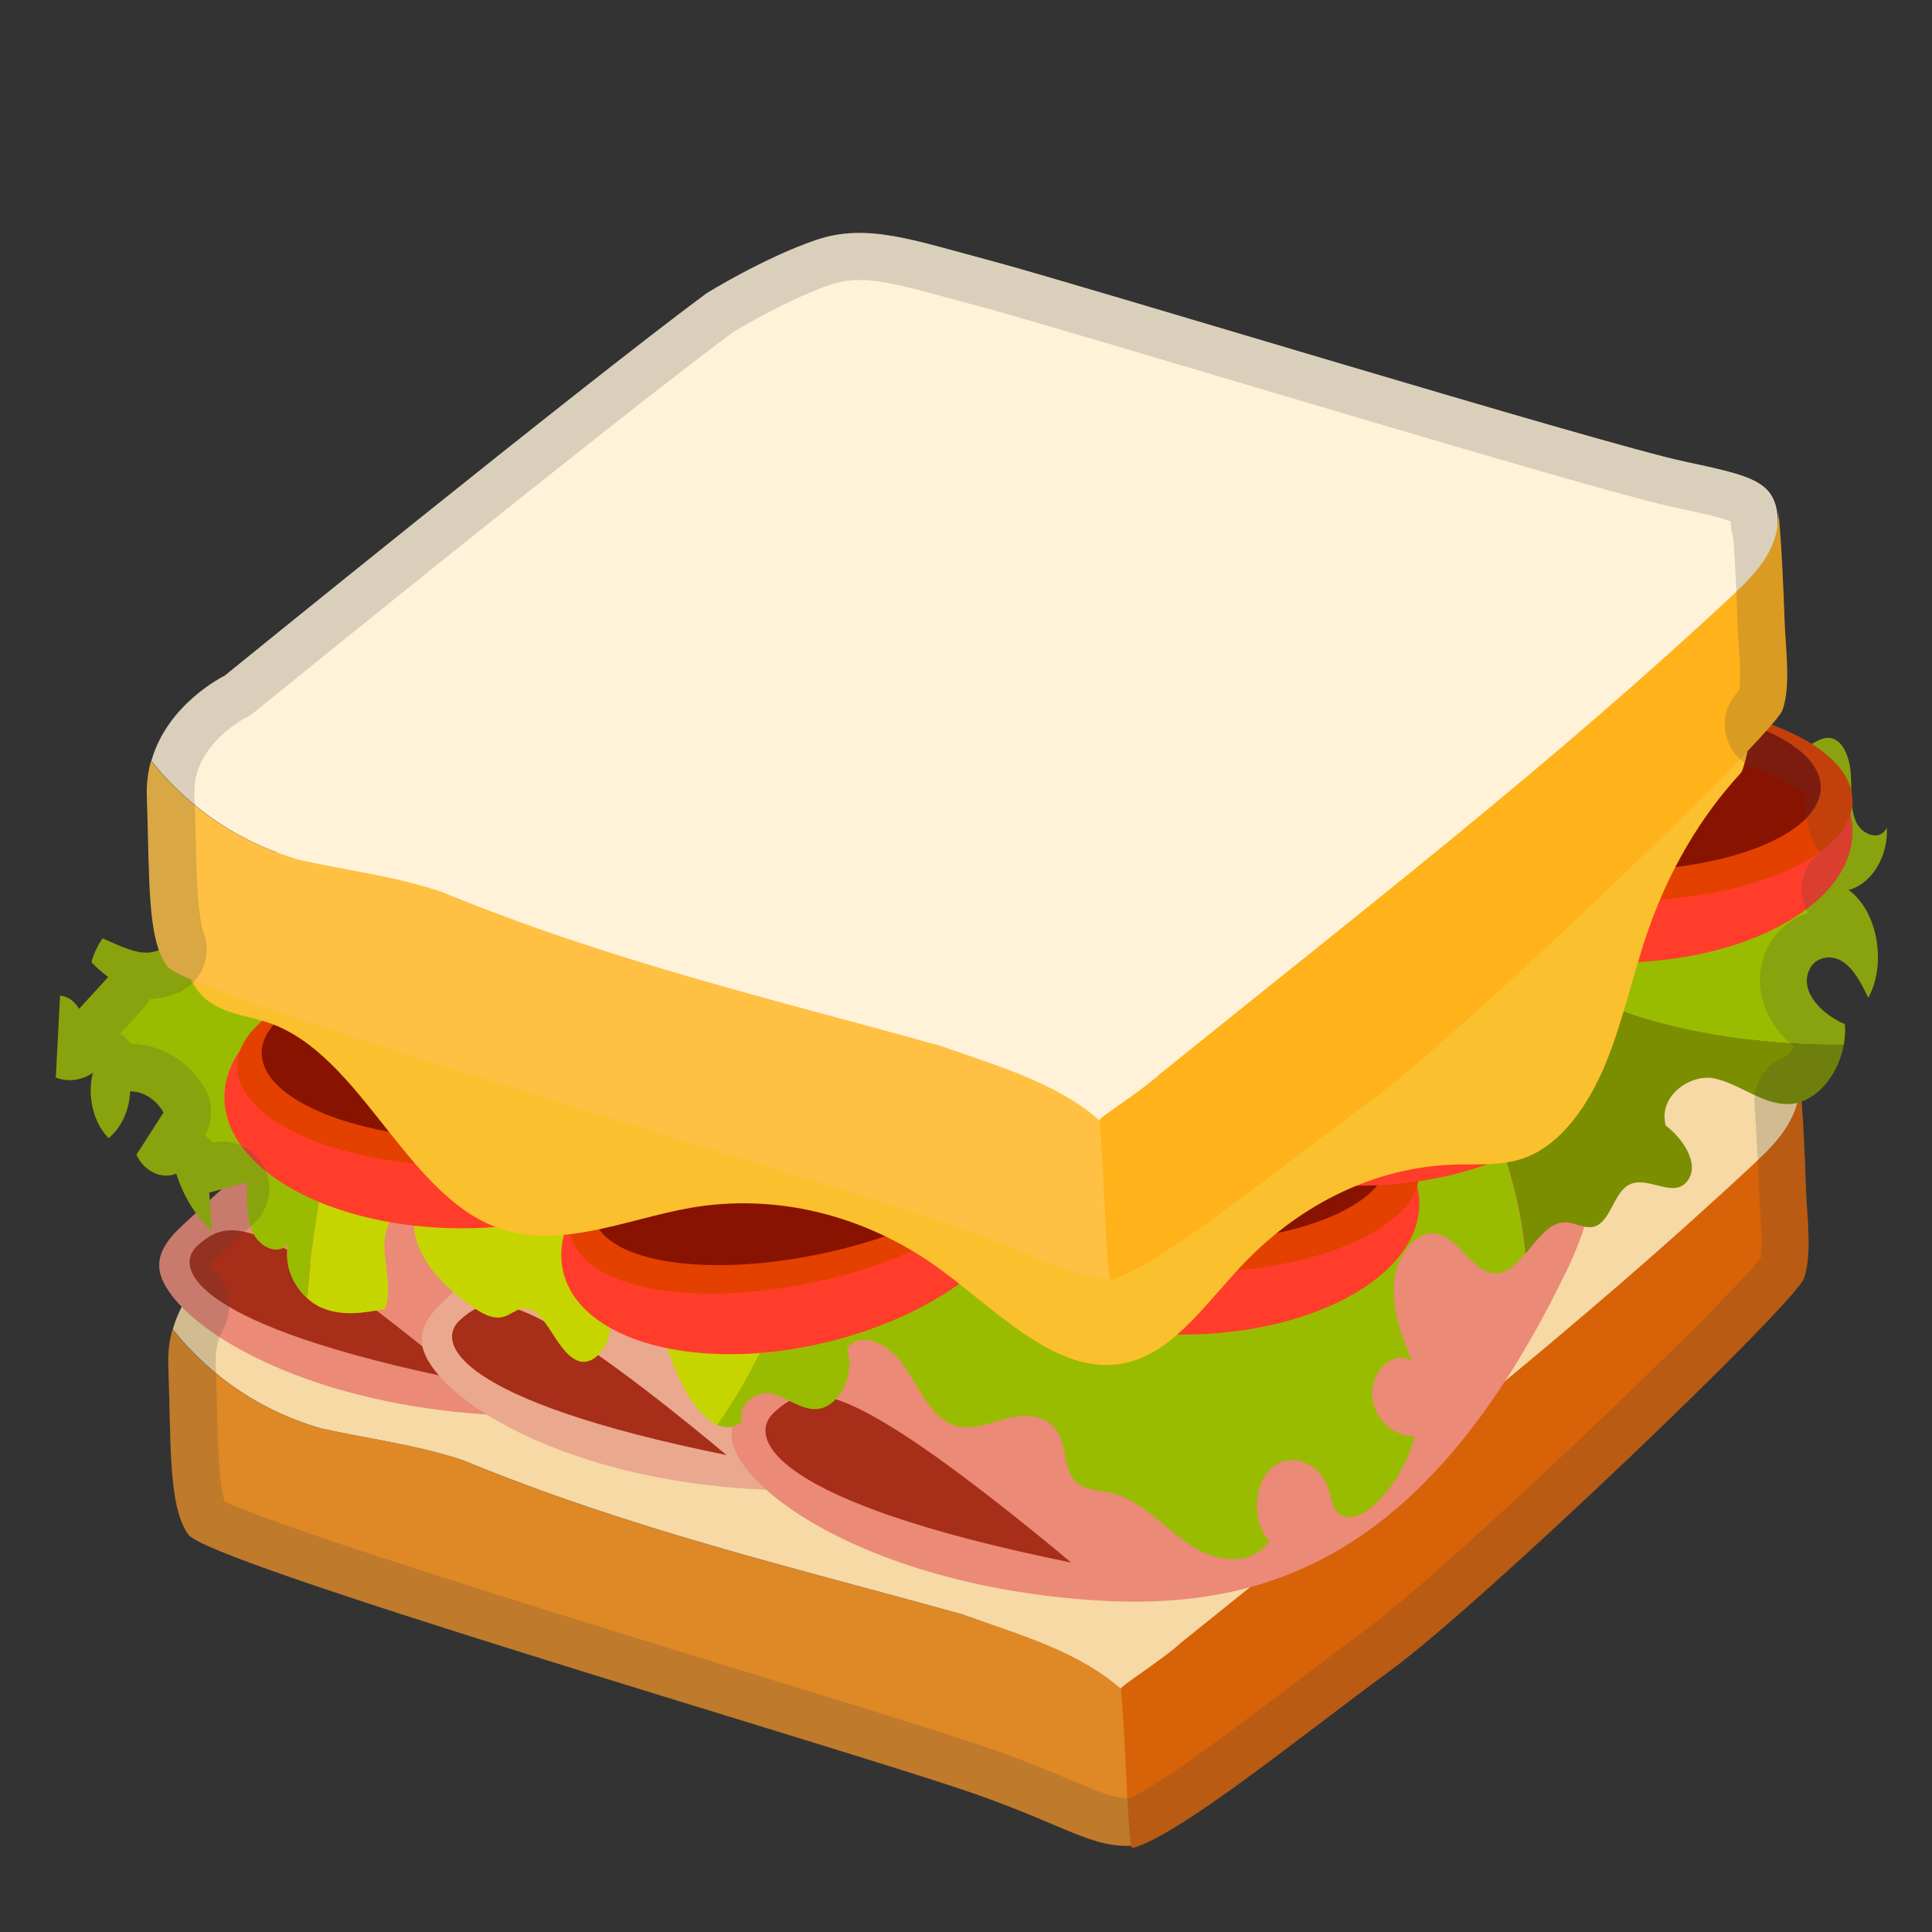 <svg width="128" height="128" style="enable-background:new 0 0 128 128;" xmlns="http://www.w3.org/2000/svg" xmlns:xlink="http://www.w3.org/1999/xlink">
  <rect width="100%" height="100%" fill="#333333" stroke="none"/>
  <g id="Layer_1">
    <g>
      <path d="M74.26,111.88c-2.85-2.82-6.56-3.52-10.55-4.93c-11.4-3.17-21.95-5.63-33.07-10.21 c-3.14-1.06-6.27-1.41-9.41-2.11c-3.74-1.09-7.13-3.22-9.8-6.56c-0.2,0.71-0.31,1.49-0.28,2.34c0.19,5.4,0,9.39,1.33,11.26 c1.33,1.88,40.67,13.37,50.94,16.78c7.15,2.37,8.83,4.1,11.9,3.81C74.93,118.31,77.01,114.55,74.26,111.88z" style="fill:#DF8826;"/>
      <path d="M119.11,74.11c0.48-4.46-0.57-4.69-6.08-5.87c-5.51-1.17-40.48-11.85-45.8-13.26 c-5.32-1.41-8.36-2.58-11.78-1.41c-3.42,1.17-7.22,3.52-7.22,3.52c-8.55,6.34-31.93,25.34-31.93,25.34s-3.78,1.83-4.85,5.64 c2.67,3.34,6.06,5.47,9.8,6.56c3.14,0.7,6.27,1.06,9.41,2.11c11.12,4.58,21.67,7.04,33.07,10.21c3.83,1.35,7.84,2.49,10.64,5.04 c1.14-1.21,3.04-0.93,4.25-2.05C115.81,80.38,119.09,74.34,119.11,74.11z" style="fill:#F6D9A4;"/>
      <path d="M78.25,108.83c-1.21,1.12-4.01,2.87-3.99,3.05c0.36,3.7,0.45,10.66,0.78,10.56 c3.23-0.94,11.02-7.33,17.11-11.79c6.08-4.46,26.8-24.31,27.37-25.96c0.55-1.59,0.2-4.05,0.14-5.71c-0.09-2.56-0.2-5.15-0.44-7.7 c0.24,2.63-1.48,4.38-2.95,5.76C104.32,88.21,92.18,97.59,78.25,108.83z" style="fill:#D76208;"/>
    </g>
    <g>
      <path d="M11.54,81.73c-1.43,1.58-1.25,2.83,0.14,4.46c2.61,3.05,9.84,6.8,20.38,7.51 s19.96-2.76,28.08-19.48S49.46,47.47,49.46,47.47S12.97,80.15,11.54,81.73z" style="fill:#EA8A77;"/>
      <path d="M13.06,82.55c-1.59,1.47-0.29,5.28,17.68,8.92c0,0-6.37-5.4-10.55-7.98S14.58,81.14,13.06,82.55z" style="fill:#A72E18;"/>
      <path d="M28.93,86.66c-1.43,1.58-1.25,2.83,0.14,4.46c2.61,3.05,9.84,6.8,20.38,7.51 c10.55,0.7,19.96-2.76,28.08-19.48S66.85,52.4,66.85,52.4S30.36,85.08,28.93,86.66z" style="fill:#EAA88E;"/>
      <path d="M30.45,87.48c-1.59,1.47-0.29,5.28,17.68,8.92c0,0-6.37-5.4-10.55-7.98 C33.4,85.84,31.97,86.07,30.45,87.48z" style="fill:#A72E18;"/>
      <g>
        <path d="M49.57,92.68c-1.59,1.76-1.39,3.15,0.16,4.97c2.91,3.4,10.96,7.58,22.71,8.37 c11.75,0.78,22.23-3.07,31.29-21.7s-11.91-29.8-11.91-29.8S51.16,90.91,49.57,92.68z" style="fill:#EA8A77;"/>
        <path d="M51.27,93.59c-1.77,1.64-0.32,5.88,19.69,9.93c0,0-7.09-6.01-11.75-8.89S52.96,92.02,51.27,93.59z " style="fill:#A72E18;"/>
      </g>
    </g>
    <path d="M122.47,58.96c1.5-0.36,2.66-2.25,2.53-4.13c-0.4,0.93-1.66,0.51-2.05-0.42 c-0.39-0.93-0.26-2.05-0.33-3.1c-0.06-1.05-0.48-2.26-1.33-2.41c-0.72-0.13-1.35,0.58-2.06,0.77c-2.4,0.65-3.97-4.5-6.36-3.75 c-0.65,0.2-1.15,0.83-1.68,1.35c-2.48,2.42-5.99,2.61-9.06,1.67c-3.07-0.94-5.88-2.85-8.81-4.31c-1.56-0.77-3.16-1.41-4.78-1.93 c5.07,10.24,9.76,20.79,19.46,24.47c3.83,1.29,9.1,2.13,14.15,2.05c0.08-0.45,0.12-0.91,0.07-1.37c-1.36-0.56-3.05-2.06-2.35-3.6 c0.42-0.91,1.52-1.03,2.26-0.51c0.74,0.51,1.21,1.46,1.65,2.36C125.02,63.83,124.38,60.34,122.47,58.96z" style="fill:#9ABC00;"/>
    <path d="M19.75,55.43c-2.44,1.95-4.87,3.95-7.21,6.09c-2.37,2.18-3.05,1.85-5.74,0.65 c-0.32,0.45-0.58,1-0.74,1.57c0.34,0.39,0.72,0.67,1.11,0.99c-0.64,0.7-1.29,1.41-1.93,2.11c-0.29-0.5-0.76-0.84-1.26-0.87 c-0.09,1.81-0.19,3.62-0.28,5.42c0.81,0.31,1.72,0.19,2.46-0.32c-0.4,1.52,0.03,3.33,1.04,4.33c0.83-0.68,1.38-1.87,1.42-3.1 c0.86-0.01,1.71,0.53,2.22,1.4c-0.6,0.93-1.2,1.87-1.8,2.8c0.5,1.1,1.67,1.66,2.64,1.25c0.48,1.52,1.31,2.86,2.37,3.82 c-0.06-0.85-0.13-1.71-0.19-2.56c0.84-0.23,1.69-0.46,2.53-0.69c-0.06,1.13-0.1,2.35,0.36,3.33c0.46,0.98,1.63,1.54,2.33,0.8 c-0.28,1.34,0.32,2.69,1.23,3.54c1.31-14.42,6.39-27.4,12.02-40.1C28.11,48.99,23.89,52.12,19.75,55.43z" style="fill:#9ABC00;"/>
    <path d="M56.93,41.37c-4.12-1.39-8.19-3.08-12.37-2.38c-3.59,0.6-6.81,2.93-9.92,5.21 c-0.77,0.56-1.53,1.12-2.3,1.68c-5.63,12.71-10.72,25.68-12.02,40.1c0.28,0.26,0.58,0.47,0.89,0.62c1.36,0.63,2.87,0.4,4.31,0.12 c0.46-1.31-0.03-2.81-0.05-4.24c-0.02-1.43,1.08-3.14,2.08-2.42c-0.68,2.67,1.59,4.97,3.55,6.38c0.72,0.51,1.53,1.05,2.33,0.78 c0.37-0.12,0.7-0.41,1.08-0.5c1.57-0.35,2.19,2.67,3.67,3.39c1.55,0.75,3.07-2.36,1.81-3.7c1.83-1.29,3.72,1.55,4.59,3.92 c0.61,1.66,1.71,3.54,2.95,4.08C56.87,81.09,57.07,59.98,56.93,41.37z" style="fill:#C6D500;"/>
    <path d="M92.94,95.05c-1.04-0.32-1.95-1.32-2.03-2.62c0-0.01,0-0.01,0-0.02c-0.75-1.06-1.42-2.12-1.91-3.03 c-7.83-16.91-16.5-31.72-25.48-46.48c-2.23-0.16-4.42-0.81-6.59-1.54c0.14,18.61-0.06,39.73-9.41,53.04 c0.53,0.23,1.08,0.22,1.63-0.17c-0.34-1.17,0.97-2.11,1.96-1.89s1.88,1.01,2.88,1.02c1.55,0.01,2.77-2.33,2.11-4.06 c1.11-1.23,2.9-0.14,3.86,1.28c0.95,1.42,1.72,3.25,3.14,3.81c1.19,0.47,2.45-0.12,3.68-0.43c1.22-0.32,2.74-0.21,3.39,1.11 c0.44,0.89,0.35,2.11,0.91,2.88c0.59,0.8,1.58,0.76,2.44,0.94c1.93,0.41,3.45,2.16,5.16,3.35c1.7,1.19,4.12,1.67,5.42-0.14 c-1.15-1.2-1.08-3.75,0.14-4.84s3.21-0.37,3.77,1.36c0.16,0.5,0.22,1.07,0.52,1.47c0.58,0.77,1.63,0.37,2.33-0.22 c1.2-1.01,2.13-2.46,2.7-4.11C93.35,95.53,93.15,95.29,92.94,95.05z" style="fill:#9ABC00;"/>
    <path d="M92.94,95.05c0.2,0.24,0.4,0.47,0.6,0.7c0.07-0.2,0.15-0.38,0.21-0.58 C93.49,95.18,93.21,95.13,92.94,95.05z" style="fill:#9ABC00;"/>
    <path d="M74.46,41.49c-3.56,0.51-7.09,1.63-10.67,1.44c-0.09,0-0.18-0.02-0.27-0.02 C72.5,57.67,81.17,72.48,89,89.39c0.49,0.91,1.16,1.97,1.91,3.03c-0.09-1.63,1.55-3.1,2.65-2.2c-0.66-1.64-1.34-3.38-1.2-5.2 c0.14-1.82,1.47-3.62,2.92-3.26c1.44,0.36,2.31,2.57,3.77,2.6c0.78,0.01,1.4-0.59,1.99-1.29c-1.23-14.15-14.79-28.19-22.81-41.88 C76.99,41.21,75.72,41.31,74.46,41.49z" style="fill:#9ABC00;"/>
    <path d="M108,67.16c-9.69-3.68-14.38-14.23-19.46-24.47c-3.36-1.06-6.83-1.57-10.29-1.5 c8.01,13.68,21.57,27.73,22.81,41.88c0.81-0.96,1.58-2.1,2.65-2.09c0.66,0.01,1.32,0.49,1.96,0.27c1.02-0.35,1.24-2.15,2.19-2.72 c1.23-0.74,3.01,0.95,3.94-0.29c0.86-1.15-0.36-2.86-1.44-3.67c-0.53-1.95,1.64-3.48,3.27-3.11c1.64,0.37,3.11,1.68,4.77,1.69 c1.79,0.01,3.39-1.81,3.75-3.94C117.1,69.29,111.83,68.45,108,67.16z" style="fill:#7A8E00;"/>
    <g>
      <linearGradient id="SVGID_1_" gradientUnits="userSpaceOnUse" x1="17.181" x2="45.393" y1="71.738" y2="73.757">
        <stop offset="0" style="stop-color:#FF3D2A"/>
      </linearGradient>
      <ellipse cx="30.6" cy="72.7" rx="15.73" ry="8.68" style="fill:url(#SVGID_1_);"/>
      <ellipse cx="31.02" cy="70.64" rx="15.3" ry="6.63" style="fill:#E44000;"/>
      <ellipse cx="31.83" cy="69.76" rx="14.49" ry="5.75" style="fill:#891301;"/>
    </g>
    <g>
      <linearGradient id="SVGID_3_" gradientTransform="matrix(0.986 -0.167 0.167 0.986 7.806 -71.305)" gradientUnits="userSpaceOnUse" x1="5.446" x2="33.749" y1="156.275" y2="158.301">
        <stop offset="0" style="stop-color:#FF3D2A"/>
      </linearGradient>
      <path d="M68.24,77.31c0.65,4.73-5.77,10.01-14.33,11.81s-16.03-0.59-16.68-5.31 C36.58,79.08,43,73.79,51.56,72S67.59,72.58,68.24,77.31z" style="fill:url(#SVGID_3_);"/>
      <path d="M67.96,75.29c0.5,3.61-5.86,7.95-14.19,9.69c-8.33,1.74-15.49,0.23-15.98-3.38 c-0.5-3.61,5.86-7.95,14.19-9.69C60.31,70.17,67.47,71.68,67.96,75.29z" style="fill:#E44000;"/>
      <path d="M67.85,74.42c0.43,3.13-5.62,7.01-13.51,8.66S39.7,83.53,39.27,80.4 c-0.43-3.13,5.62-7.01,13.51-8.66S67.42,71.29,67.85,74.42z" style="fill:#891301;"/>
    </g>
    <g>
      <linearGradient id="SVGID_4_" gradientUnits="userSpaceOnUse" x1="64.886" x2="93.097" y1="78.777" y2="80.796">
        <stop offset="0" style="stop-color:#FF3D2A"/>
      </linearGradient>
      <ellipse cx="78.3" cy="79.74" rx="15.73" ry="8.68" style="fill:url(#SVGID_4_);"/>
      <ellipse cx="78.73" cy="77.68" rx="15.3" ry="6.63" style="fill:#E44000;"/>
      <ellipse cx="78.39" cy="76.8" rx="13.54" ry="5.51" style="fill:#891301;"/>
    </g>
    <g>
      <linearGradient id="SVGID_5_" gradientUnits="userSpaceOnUse" x1="76.479" x2="104.69" y1="68.922" y2="70.941">
        <stop offset="0" style="stop-color:#FF3D2A"/>
      </linearGradient>
      <ellipse cx="89.89" cy="69.88" rx="15.73" ry="8.68" style="fill:url(#SVGID_5_);"/>
      <ellipse cx="90.32" cy="67.83" rx="15.3" ry="6.63" style="fill:#E44000;"/>
      <ellipse cx="89.99" cy="66.95" rx="13.54" ry="5.51" style="fill:#891301;"/>
    </g>
    <g>
      <linearGradient id="SVGID_6_" gradientUnits="userSpaceOnUse" x1="93.584" x2="121.796" y1="54.139" y2="56.158">
        <stop offset="0" style="stop-color:#FF3D2A"/>
      </linearGradient>
      <ellipse cx="107" cy="55.1" rx="15.73" ry="8.68" style="fill:url(#SVGID_6_);"/>
      <ellipse cx="107.43" cy="53.05" rx="15.3" ry="6.63" style="fill:#E44000;"/>
      <ellipse cx="107.09" cy="52.17" rx="13.54" ry="5.51" style="fill:#891301;"/>
    </g>
    <linearGradient id="SVGID_7_" gradientTransform="matrix(0.999 0.045 -0.045 0.999 -6.781 16.959)" gradientUnits="userSpaceOnUse" x1="21.123" x2="124.084" y1="39.244" y2="39.244">
      <stop offset="4.926108e-03" style="stop-color:#FBC02D"/>
    </linearGradient>
    <path d="M13.89,60.54c-0.62,0.57-1.28,1.2-1.52,2.11c-0.41,1.52,0.55,3.16,1.72,3.87 c1.17,0.72,2.51,0.82,3.76,1.26c6,2.08,8.96,11.14,14.9,13.48c4.19,1.65,8.66-0.48,13.01-1.24c5.66-0.98,11.59,0.47,16.51,4.06 c4.01,2.92,8.1,7.41,12.64,6.13c3.02-0.85,5.14-4.05,7.51-6.52c3.86-4.03,8.85-6.38,13.91-6.53c1.56-0.05,3.16,0.1,4.66-0.44 c2.46-0.89,4.28-3.53,5.43-6.36c1.15-2.83,1.79-5.94,2.82-8.85c1.38-3.92,3.47-7.45,6.07-10.27c0.27-0.29,0.59-2.06,0.68-2.48 c0.14-0.71-0.37,0.09-0.83-0.37c-3.1-3.08-7.27-3.8-11.16-4.84c-10.3-2.73-19.95-8.33-30.08-11.88s-21.39-4.91-30.91,0.66 c-2.52,1.48-3.88,3.38-5.54,5.98c-1.85,2.89-4.65,4.87-7.03,7.05C24.91,50.44,19.4,55.49,13.89,60.54z" style="fill:url(#SVGID_7_);"/>
    <g>
      <linearGradient id="SVGID_8_" gradientUnits="userSpaceOnUse" x1="9.732" x2="74.285" y1="67.527" y2="67.527">
        <stop offset="0" style="stop-color:#FFC044"/>
      </linearGradient>
      <path d="M72.84,74.22c-2.85-2.82-6.56-3.52-10.55-4.93c-11.4-3.17-21.95-5.63-33.07-10.21 c-3.14-1.06-6.27-1.41-9.41-2.11c-3.74-1.09-7.13-3.22-9.8-6.56c-0.2,0.71-0.31,1.49-0.28,2.34c0.19,5.4,0,9.39,1.33,11.26 C12.4,65.89,51.74,77.39,62,80.79c7.15,2.37,8.83,4.1,11.9,3.81C73.5,80.65,75.59,76.89,72.84,74.22z" style="fill:url(#SVGID_8_);"/>
      <linearGradient id="SVGID_9_" gradientUnits="userSpaceOnUse" x1="10.014" x2="117.791" y1="44.887" y2="44.887">
        <stop offset="0" style="stop-color:#FFF2D9"/>
      </linearGradient>
      <path d="M117.69,36.45c0.48-4.46-0.57-4.69-6.08-5.87c-5.51-1.17-40.48-11.85-45.8-13.26 c-5.32-1.41-8.36-2.58-11.78-1.41c-3.42,1.17-7.22,3.52-7.22,3.52c-8.55,6.34-31.93,25.34-31.93,25.34s-3.78,1.83-4.85,5.64 c2.67,3.34,6.06,5.47,9.8,6.56c3.14,0.7,6.27,1.06,9.41,2.11c11.12,4.58,21.67,7.04,33.07,10.21c3.83,1.35,7.84,2.49,10.64,5.04 c1.14-1.21,3.04-0.93,4.25-2.05C114.39,42.72,117.66,36.68,117.69,36.45z" style="fill:url(#SVGID_9_);"/>
      <linearGradient id="SVGID_10_" gradientUnits="userSpaceOnUse" x1="72.835" x2="118.397" y1="59.201" y2="59.201">
        <stop offset="0" style="stop-color:#FFB219"/>
      </linearGradient>
      <path d="M76.83,71.17c-1.21,1.12-4.01,2.87-3.99,3.05c0.36,3.7,0.45,10.66,0.78,10.56 c3.23-0.94,11.02-7.33,17.11-11.79c6.08-4.46,26.8-24.31,27.37-25.96c0.55-1.59,0.2-4.05,0.14-5.71c-0.09-2.56-0.2-5.15-0.44-7.7 c0.24,2.63-1.48,4.38-2.95,5.76C102.9,50.55,90.76,59.93,76.83,71.17z" style="fill:url(#SVGID_10_);"/>
    </g>
    <g style="opacity:0.2;">
      <path d="M56.94,18.55c1.55,0,3.4,0.51,5.96,1.21c0.66,0.18,1.36,0.37,2.11,0.57 c1.97,0.52,8.26,2.39,15.54,4.55c12.6,3.74,26.87,7.99,30.42,8.74c1.43,0.31,3.04,0.65,3.7,0.93c0,0.04,0.01,0.1,0.01,0.16 c0.01,0.32,0.06,0.63,0.16,0.92c0.14,1.91,0.21,3.84,0.28,5.8c0.01,0.4,0.04,0.83,0.08,1.29c0.06,0.92,0.15,2.26,0.03,3 c-0.05,0.07-0.12,0.15-0.21,0.25c-0.66,0.77-0.91,1.82-0.65,2.81c0.26,0.99,0.98,1.79,1.93,2.14c0.82,0.3,1.52,0.64,2.08,0.99 c0.36,0.23,0.76,0.37,1.16,0.44l0,0.07c0,0.19,0.02,0.36,0.06,0.54c0,0.02,0,0.03,0,0.05c-0.01,0.18-0.01,0.36,0,0.54 c0.05,0.55,0.15,1.27,0.48,2.04c0.13,0.31,0.3,0.61,0.49,0.88c-0.58,0.45-1,1.11-1.15,1.86c-0.15,0.75-0.01,1.52,0.36,2.16 c-1.2,0.38-2.19,1.24-2.73,2.42c-0.56,1.23-0.6,2.61-0.09,3.9c0.4,1.02,1.11,1.88,1.9,2.55c-0.19,0.37-0.44,0.6-0.55,0.64 c-1.32,0.47-2.17,1.76-2.07,3.16c0.13,1.81,0.23,3.74,0.31,5.91c0.01,0.4,0.04,0.83,0.08,1.29c0.06,0.93,0.16,2.27,0.02,3.01 c-2.42,3.06-20.63,20.55-26.33,24.73c-1.49,1.1-3.11,2.32-4.68,3.51c-3.62,2.75-8.45,6.41-10.76,7.52c-0.01,0-0.02,0-0.04,0 c-0.05,0-0.1,0-0.15,0c-0.89,0-1.8-0.37-3.76-1.2c-1.52-0.64-3.6-1.52-6.51-2.48c-3.01-1-8.44-2.67-14.73-4.6 c-11.75-3.61-31.07-9.56-34.81-11.38c-0.39-1.16-0.45-4.02-0.51-6.38c-0.02-0.89-0.04-1.83-0.08-2.82 c-0.02-0.48,0.04-0.93,0.16-1.38c0.08-0.29,0.2-0.58,0.37-0.89c0.63-1.19,0.42-2.65-0.51-3.62l-0.07-0.07 c-0.06-0.06-0.12-0.12-0.17-0.18c-0.1-0.12-0.18-0.21-0.24-0.29c0.01-0.01,0.01-0.02,0.02-0.02c0.03-0.04,0.25-0.26,1.28-1.21 c0.15-0.14,0.29-0.3,0.41-0.46c0.17-0.11,0.34-0.23,0.49-0.37l0.8-0.73c1.06-0.97,1.32-2.55,0.63-3.81 c-0.56-1.01-1.62-1.61-2.73-1.61c-0.21,0-0.43,0.02-0.64,0.07c-0.15-0.18-0.32-0.34-0.51-0.48c0.55-0.96,0.55-2.15-0.01-3.11 c-1.05-1.81-2.91-2.94-4.9-2.96c-0.19-0.25-0.42-0.48-0.69-0.66c0,0-0.01-0.01-0.01-0.01l1.53-1.67c0.17-0.19,0.32-0.4,0.44-0.62 c0.6-0.03,1.19-0.16,1.77-0.38c1.56-0.61,2.36-2.35,1.81-3.93c-0.43-1.22-0.49-3.68-0.56-6.52c-0.02-0.86-0.04-1.78-0.08-2.73 c-0.02-0.48,0.04-0.93,0.16-1.38c0.67-2.37,3.21-3.68,3.21-3.68c0.22-0.1,0.42-0.23,0.61-0.39c0.23-0.19,23.21-18.86,31.7-25.17 c0.61-0.37,3.75-2.22,6.49-3.16C55.65,18.65,56.26,18.55,56.94,18.55 M121.81,51.87L121.81,51.87L121.81,51.87 M56.94,15.43 c-0.98,0-1.93,0.14-2.92,0.48c-3.42,1.17-7.22,3.52-7.22,3.52c-8.55,6.34-31.93,25.34-31.93,25.34s-3.78,1.83-4.85,5.64 c-0.2,0.71-0.31,1.49-0.28,2.34c0.16,4.53,0.06,8.04,0.81,10.17c-0.3,0.12-0.59,0.17-0.89,0.17c-0.76,0-1.59-0.36-2.86-0.93 c-0.32,0.45-0.58,1-0.74,1.57c0.34,0.39,0.72,0.67,1.11,0.99c-0.64,0.7-1.29,1.41-1.93,2.11c-0.29-0.5-0.76-0.84-1.26-0.87 c-0.09,1.81-0.19,3.62-0.28,5.42c0.3,0.11,0.61,0.17,0.92,0.17c0.54,0,1.08-0.17,1.55-0.49c-0.4,1.52,0.03,3.33,1.04,4.33 c0.83-0.68,1.38-1.87,1.42-3.1c0,0,0.01,0,0.01,0c0.86,0,1.7,0.54,2.2,1.4c-0.6,0.93-1.2,1.87-1.8,2.8 c0.39,0.86,1.18,1.38,1.97,1.38c0.23,0,0.45-0.04,0.67-0.13c0.3,0.96,0.76,1.83,1.31,2.6c-0.79,0.73-1.31,1.23-1.45,1.39 c-1.43,1.58-1.25,2.83,0.14,4.46c0.11,0.13,0.24,0.26,0.36,0.39c-0.24,0.46-0.46,0.96-0.61,1.5c-0.2,0.71-0.31,1.49-0.28,2.34 c0.19,5.4,0,9.39,1.33,11.26c1.33,1.88,40.67,13.37,50.94,16.78c6.62,2.2,8.56,3.84,11.25,3.84c0.09,0,0.19,0,0.28-0.01 c0.03,0.09,0.05,0.16,0.08,0.16c0,0,0,0,0.01,0c3.23-0.94,11.02-7.33,17.11-11.79c6.08-4.46,26.8-24.31,27.37-25.96 c0.55-1.59,0.2-4.05,0.14-5.71c-0.07-2-0.17-4.01-0.32-6.01c1.38-0.49,2.52-2.01,2.81-3.76c0.08-0.45,0.12-0.91,0.07-1.37 c-1.36-0.56-3.05-2.06-2.35-3.6c0.26-0.56,0.77-0.82,1.29-0.82c0.34,0,0.68,0.11,0.97,0.31c0.74,0.51,1.21,1.46,1.65,2.36 c1.24-2.26,0.6-5.75-1.31-7.13c1.5-0.36,2.66-2.25,2.53-4.13c-0.16,0.36-0.45,0.52-0.76,0.52c-0.49,0-1.05-0.38-1.29-0.94 c-0.15-0.35-0.21-0.74-0.25-1.13c0.01-0.08,0.03-0.15,0.03-0.23c0-0.22-0.03-0.43-0.08-0.65c0-0.37-0.01-0.74-0.03-1.1 c-0.06-1.05-0.48-2.26-1.33-2.41c-0.06-0.01-0.12-0.02-0.18-0.02c-0.38,0-0.73,0.21-1.09,0.41c-0.75-0.47-1.65-0.9-2.65-1.27 c0.41-0.48,0.67-0.82,0.72-0.98c0.55-1.59,0.2-4.05,0.14-5.71c-0.09-2.56-0.2-5.15-0.44-7.7c0.03,0.36,0.02,0.69-0.01,1.02 c-0.07-2.74-1.54-3.07-6.18-4.06c-5.51-1.17-40.48-11.85-45.8-13.26C62.01,16.32,59.37,15.43,56.94,15.43L56.94,15.43z M13.9,79.51c-0.01-0.17-0.02-0.34-0.04-0.51c0.28-0.08,0.56-0.15,0.84-0.23C14.42,79.04,14.15,79.28,13.9,79.51L13.9,79.51z" style="fill:#424242;"/>
    </g>
  </g>
  <g id="Layer_2" style="display:none;">
    <g style="display:inline;">
      <g style="opacity:0.6;">
        <circle cx="64" cy="64" r="28" style="opacity:0.61;fill:none;stroke:#000000;stroke-width:0.263;stroke-miterlimit:10;"/>
        <line style="opacity:0.61;fill:none;stroke:#000000;stroke-miterlimit:10;" x1="83.5" x2="83.5" y1="0" y2="128"/>
        <line style="opacity:0.61;fill:none;stroke:#000000;stroke-miterlimit:10;" x1="43.5" x2="43.5" y1="0" y2="128"/>
        <line style="opacity:0.61;fill:none;stroke:#000000;stroke-miterlimit:10;" x1="63.5" x2="63.5" y1="0" y2="128"/>
        <line style="opacity:0.61;fill:none;stroke:#000000;stroke-miterlimit:10;" x1="128" x2="0" y1="64.5" y2="64.5"/>
        <line style="opacity:0.61;fill:none;stroke:#000000;stroke-miterlimit:10;" x1="128" x2="0" y1="44.5" y2="44.5"/>
        <line style="opacity:0.61;fill:none;stroke:#000000;stroke-miterlimit:10;" x1="128" x2="0" y1="83.5" y2="83.5"/>
        <line style="opacity:0.61;fill:none;stroke:#000000;stroke-width:0.25;stroke-miterlimit:10;" x1="128" x2="0" y1="128" y2="0"/>
        <line style="opacity:0.61;fill:none;stroke:#000000;stroke-width:0.25;stroke-miterlimit:10;" x1="0" x2="128" y1="128" y2="0"/>
        <g style="opacity:0.61;">
          <path d="M64,4.26c32.94,0,59.74,26.8,59.74,59.74S96.94,123.74,64,123.74S4.26,96.94,4.26,64S31.06,4.26,64,4.26 M64,4 C30.86,4,4,30.86,4,64s26.86,60,60,60s60-26.86,60-60S97.14,4,64,4L64,4z"/>
        </g>
        <path d="M115.5,108.47c0,4.43-3.59,8.03-8.03,8.03H19.53 c-4.43,0-8.03-3.59-8.03-8.03V20.53c0-4.43,3.59-8.03,8.03-8.03h87.94c4.43,0,8.03,3.59,8.03,8.03V108.47z" style="opacity:0.61;fill:none;stroke:#000000;stroke-miterlimit:10;"/>
        <path d="M107.5,116.5c0,4.42-3.58,8-8,8h-72 c-4.42,0-8-3.58-8-8v-104c0-4.42,3.58-8,8-8h72c4.42,0,8,3.58,8,8V116.5z" style="opacity:0.61;fill:none;stroke:#000000;stroke-miterlimit:10;"/>
        <path d="M123.5,98.27c0,5.65-4.58,10.23-10.23,10.23H13.73 c-5.65,0-10.23-4.58-10.23-10.23V30.73c0-5.65,4.58-10.23,10.23-10.23h99.54c5.65,0,10.23,4.58,10.23,10.23V98.27z" style="opacity:0.61;fill:none;stroke:#000000;stroke-miterlimit:10;"/>
      </g>
      <g>
        <g style="opacity:0.2;">
          <defs>
            <rect id="SVGID_2_" height="128" style="opacity:0.2;" width="128" x="0"/>
          </defs>
          <clipPath id="SVGID_11_">
            <use style="overflow:visible;" xlink:href="#SVGID_2_"/>
          </clipPath>
          <g style="clip-path:url(#SVGID_11_);">
            <g>
              <line style="fill:none;stroke:#000000;stroke-miterlimit:10;" x1="-28.5" x2="-28.5" y1="160" y2="-32"/>
              <line style="fill:none;stroke:#000000;stroke-miterlimit:10;" x1="-24.5" x2="-24.5" y1="160" y2="-32"/>
              <line style="fill:none;stroke:#000000;stroke-miterlimit:10;" x1="-20.5" x2="-20.5" y1="160" y2="-32"/>
              <line style="fill:none;stroke:#000000;stroke-miterlimit:10;" x1="-16.5" x2="-16.5" y1="160" y2="-32"/>
              <line style="fill:none;stroke:#000000;stroke-miterlimit:10;" x1="-12.5" x2="-12.5" y1="160" y2="-32"/>
              <line style="fill:none;stroke:#000000;stroke-miterlimit:10;" x1="-8.5" x2="-8.5" y1="160" y2="-32"/>
              <line style="fill:none;stroke:#000000;stroke-miterlimit:10;" x1="-4.5" x2="-4.5" y1="160" y2="-32"/>
              <line style="fill:none;stroke:#000000;stroke-miterlimit:10;" x1="-0.5" x2="-0.5" y1="160" y2="-32"/>
              <line style="fill:none;stroke:#000000;stroke-miterlimit:10;" x1="3.5" x2="3.5" y1="160" y2="-32"/>
              <line style="fill:none;stroke:#000000;stroke-miterlimit:10;" x1="7.5" x2="7.5" y1="160" y2="-32"/>
              <line style="fill:none;stroke:#000000;stroke-miterlimit:10;" x1="11.5" x2="11.5" y1="160" y2="-32"/>
              <line style="fill:none;stroke:#000000;stroke-miterlimit:10;" x1="15.5" x2="15.5" y1="160" y2="-32"/>
              <line style="fill:none;stroke:#000000;stroke-miterlimit:10;" x1="19.5" x2="19.5" y1="160" y2="-32"/>
              <line style="fill:none;stroke:#000000;stroke-miterlimit:10;" x1="23.5" x2="23.5" y1="160" y2="-32"/>
              <line style="fill:none;stroke:#000000;stroke-miterlimit:10;" x1="27.5" x2="27.5" y1="160" y2="-32"/>
              <line style="fill:none;stroke:#000000;stroke-miterlimit:10;" x1="31.5" x2="31.5" y1="160" y2="-32"/>
              <line style="fill:none;stroke:#000000;stroke-miterlimit:10;" x1="35.5" x2="35.5" y1="160" y2="-32"/>
              <line style="fill:none;stroke:#000000;stroke-miterlimit:10;" x1="39.5" x2="39.5" y1="160" y2="-32"/>
              <line style="fill:none;stroke:#000000;stroke-miterlimit:10;" x1="43.5" x2="43.5" y1="160" y2="-32"/>
              <line style="fill:none;stroke:#000000;stroke-miterlimit:10;" x1="47.5" x2="47.5" y1="160" y2="-32"/>
              <line style="fill:none;stroke:#000000;stroke-miterlimit:10;" x1="51.5" x2="51.5" y1="160" y2="-32"/>
              <line style="fill:none;stroke:#000000;stroke-miterlimit:10;" x1="55.5" x2="55.5" y1="160" y2="-32"/>
              <line style="fill:none;stroke:#000000;stroke-miterlimit:10;" x1="59.5" x2="59.5" y1="160" y2="-32"/>
              <line style="fill:none;stroke:#000000;stroke-miterlimit:10;" x1="63.5" x2="63.5" y1="160" y2="-32"/>
              <line style="fill:none;stroke:#000000;stroke-miterlimit:10;" x1="67.5" x2="67.5" y1="160" y2="-32"/>
              <line style="fill:none;stroke:#000000;stroke-miterlimit:10;" x1="71.5" x2="71.5" y1="160" y2="-32"/>
              <line style="fill:none;stroke:#000000;stroke-miterlimit:10;" x1="75.5" x2="75.5" y1="160" y2="-32"/>
              <line style="fill:none;stroke:#000000;stroke-miterlimit:10;" x1="79.5" x2="79.5" y1="160" y2="-32"/>
              <line style="fill:none;stroke:#000000;stroke-miterlimit:10;" x1="83.5" x2="83.5" y1="160" y2="-32"/>
              <line style="fill:none;stroke:#000000;stroke-miterlimit:10;" x1="87.5" x2="87.5" y1="160" y2="-32"/>
              <line style="fill:none;stroke:#000000;stroke-miterlimit:10;" x1="91.5" x2="91.5" y1="160" y2="-32"/>
              <line style="fill:none;stroke:#000000;stroke-miterlimit:10;" x1="95.5" x2="95.5" y1="160" y2="-32"/>
              <line style="fill:none;stroke:#000000;stroke-miterlimit:10;" x1="99.5" x2="99.5" y1="160" y2="-32"/>
              <line style="fill:none;stroke:#000000;stroke-miterlimit:10;" x1="103.5" x2="103.5" y1="160" y2="-32"/>
              <line style="fill:none;stroke:#000000;stroke-miterlimit:10;" x1="107.5" x2="107.5" y1="160" y2="-32"/>
              <line style="fill:none;stroke:#000000;stroke-miterlimit:10;" x1="111.5" x2="111.5" y1="160" y2="-32"/>
              <line style="fill:none;stroke:#000000;stroke-miterlimit:10;" x1="115.5" x2="115.5" y1="160" y2="-32"/>
              <line style="fill:none;stroke:#000000;stroke-miterlimit:10;" x1="119.5" x2="119.5" y1="160" y2="-32"/>
              <line style="fill:none;stroke:#000000;stroke-miterlimit:10;" x1="123.5" x2="123.5" y1="160" y2="-32"/>
              <line style="fill:none;stroke:#000000;stroke-miterlimit:10;" x1="127.5" x2="127.5" y1="160" y2="-32"/>
              <line style="fill:none;stroke:#000000;stroke-miterlimit:10;" x1="131.5" x2="131.5" y1="160" y2="-32"/>
              <line style="fill:none;stroke:#000000;stroke-miterlimit:10;" x1="135.5" x2="135.5" y1="160" y2="-32"/>
              <line style="fill:none;stroke:#000000;stroke-miterlimit:10;" x1="136.5" x2="136.5" y1="166" y2="-26"/>
              <line style="fill:none;stroke:#000000;stroke-miterlimit:10;" x1="143.5" x2="143.5" y1="160" y2="-32"/>
              <line style="fill:none;stroke:#000000;stroke-miterlimit:10;" x1="147.5" x2="147.5" y1="160" y2="-32"/>
              <line style="fill:none;stroke:#000000;stroke-miterlimit:10;" x1="151.5" x2="151.5" y1="160" y2="-32"/>
              <line style="fill:none;stroke:#000000;stroke-miterlimit:10;" x1="155.5" x2="155.5" y1="160" y2="-32"/>
            </g>
            <g>
              <line style="fill:none;stroke:#000000;stroke-miterlimit:10;" x1="-32" x2="160" y1="-27.5" y2="-27.5"/>
              <line style="fill:none;stroke:#000000;stroke-miterlimit:10;" x1="-32" x2="160" y1="-23.5" y2="-23.5"/>
              <line style="fill:none;stroke:#000000;stroke-miterlimit:10;" x1="-32" x2="160" y1="-19.5" y2="-19.5"/>
              <line style="fill:none;stroke:#000000;stroke-miterlimit:10;" x1="-32" x2="160" y1="-15.5" y2="-15.5"/>
              <line style="fill:none;stroke:#000000;stroke-miterlimit:10;" x1="-32" x2="160" y1="-11.5" y2="-11.5"/>
              <line style="fill:none;stroke:#000000;stroke-miterlimit:10;" x1="-32" x2="160" y1="-7.5" y2="-7.5"/>
              <line style="fill:none;stroke:#000000;stroke-miterlimit:10;" x1="-32" x2="160" y1="-3.5" y2="-3.5"/>
              <line style="fill:none;stroke:#000000;stroke-miterlimit:10;" x1="-32" x2="160" y1="0.5" y2="0.5"/>
              <line style="fill:none;stroke:#000000;stroke-miterlimit:10;" x1="-32" x2="160" y1="4.5" y2="4.5"/>
              <line style="fill:none;stroke:#000000;stroke-miterlimit:10;" x1="-32" x2="160" y1="8.5" y2="8.5"/>
              <line style="fill:none;stroke:#000000;stroke-miterlimit:10;" x1="-32" x2="160" y1="12.5" y2="12.5"/>
              <line style="fill:none;stroke:#000000;stroke-miterlimit:10;" x1="-32" x2="160" y1="16.5" y2="16.5"/>
              <line style="fill:none;stroke:#000000;stroke-miterlimit:10;" x1="-32" x2="160" y1="20.5" y2="20.5"/>
              <line style="fill:none;stroke:#000000;stroke-miterlimit:10;" x1="-32" x2="160" y1="24.5" y2="24.5"/>
              <line style="fill:none;stroke:#000000;stroke-miterlimit:10;" x1="-32" x2="160" y1="28.5" y2="28.5"/>
              <line style="fill:none;stroke:#000000;stroke-miterlimit:10;" x1="-32" x2="160" y1="32.5" y2="32.5"/>
              <line style="fill:none;stroke:#000000;stroke-miterlimit:10;" x1="-32" x2="160" y1="36.5" y2="36.5"/>
              <line style="fill:none;stroke:#000000;stroke-miterlimit:10;" x1="-32" x2="160" y1="40.5" y2="40.5"/>
              <line style="fill:none;stroke:#000000;stroke-miterlimit:10;" x1="-32" x2="160" y1="44.5" y2="44.5"/>
              <line style="fill:none;stroke:#000000;stroke-miterlimit:10;" x1="-32" x2="160" y1="48.5" y2="48.5"/>
              <line style="fill:none;stroke:#000000;stroke-miterlimit:10;" x1="-32" x2="160" y1="52.5" y2="52.5"/>
              <line style="fill:none;stroke:#000000;stroke-miterlimit:10;" x1="-32" x2="160" y1="56.5" y2="56.5"/>
              <line style="fill:none;stroke:#000000;stroke-miterlimit:10;" x1="-32" x2="160" y1="60.5" y2="60.5"/>
              <line style="fill:none;stroke:#000000;stroke-miterlimit:10;" x1="-32" x2="160" y1="64.5" y2="64.5"/>
              <line style="fill:none;stroke:#000000;stroke-miterlimit:10;" x1="-32" x2="160" y1="68.5" y2="68.5"/>
              <line style="fill:none;stroke:#000000;stroke-miterlimit:10;" x1="-32" x2="160" y1="72.5" y2="72.5"/>
              <line style="fill:none;stroke:#000000;stroke-miterlimit:10;" x1="-32" x2="160" y1="76.5" y2="76.5"/>
              <line style="fill:none;stroke:#000000;stroke-miterlimit:10;" x1="-32" x2="160" y1="80.5" y2="80.5"/>
              <line style="fill:none;stroke:#000000;stroke-miterlimit:10;" x1="-32" x2="160" y1="84.5" y2="84.5"/>
              <line style="fill:none;stroke:#000000;stroke-miterlimit:10;" x1="-32" x2="160" y1="88.5" y2="88.5"/>
              <line style="fill:none;stroke:#000000;stroke-miterlimit:10;" x1="-32" x2="160" y1="92.5" y2="92.5"/>
              <line style="fill:none;stroke:#000000;stroke-miterlimit:10;" x1="-32" x2="160" y1="96.5" y2="96.5"/>
              <line style="fill:none;stroke:#000000;stroke-miterlimit:10;" x1="-32" x2="160" y1="100.5" y2="100.5"/>
              <line style="fill:none;stroke:#000000;stroke-miterlimit:10;" x1="-32" x2="160" y1="104.5" y2="104.5"/>
              <line style="fill:none;stroke:#000000;stroke-miterlimit:10;" x1="-32" x2="160" y1="108.5" y2="108.5"/>
              <line style="fill:none;stroke:#000000;stroke-miterlimit:10;" x1="-32" x2="160" y1="112.5" y2="112.5"/>
              <line style="fill:none;stroke:#000000;stroke-miterlimit:10;" x1="-32" x2="160" y1="116.5" y2="116.5"/>
              <line style="fill:none;stroke:#000000;stroke-miterlimit:10;" x1="-32" x2="160" y1="120.5" y2="120.5"/>
              <line style="fill:none;stroke:#000000;stroke-miterlimit:10;" x1="-32" x2="160" y1="124.5" y2="124.5"/>
              <line style="fill:none;stroke:#000000;stroke-miterlimit:10;" x1="-32" x2="160" y1="128.5" y2="128.5"/>
              <line style="fill:none;stroke:#000000;stroke-miterlimit:10;" x1="-32" x2="160" y1="132.5" y2="132.5"/>
              <line style="fill:none;stroke:#000000;stroke-miterlimit:10;" x1="-32" x2="160" y1="136.5" y2="136.5"/>
              <line style="fill:none;stroke:#000000;stroke-miterlimit:10;" x1="-32" x2="160" y1="140.5" y2="140.5"/>
              <line style="fill:none;stroke:#000000;stroke-miterlimit:10;" x1="-32" x2="160" y1="144.5" y2="144.5"/>
              <line style="fill:none;stroke:#000000;stroke-miterlimit:10;" x1="-32" x2="160" y1="148.5" y2="148.5"/>
              <line style="fill:none;stroke:#000000;stroke-miterlimit:10;" x1="-32" x2="160" y1="152.5" y2="152.5"/>
              <line style="fill:none;stroke:#000000;stroke-miterlimit:10;" x1="-32" x2="160" y1="156.5" y2="156.5"/>
            </g>
            <path d="M160-32v192H-32V-32H160 M160-32H-32v192h192V-32L160-32z"/>
          </g>
        </g>
        <g>
          <rect height="128" style="opacity:0.3;fill:#F44336;" width="4" x="0"/>
          <rect height="128" style="opacity:0.3;fill:#F44336;" width="4" x="124"/>
          <rect height="120" style="opacity:0.3;fill:#F44336;" transform="matrix(-1.836970e-16 1 -1 -1.836970e-16 66 -62)" width="4" x="62" y="-58"/>
          <rect height="120" style="opacity:0.3;fill:#F44336;" transform="matrix(-1.836970e-16 1 -1 -1.836970e-16 190 62)" width="4" x="62" y="66"/>
        </g>
      </g>
    </g>
  </g>
</svg>